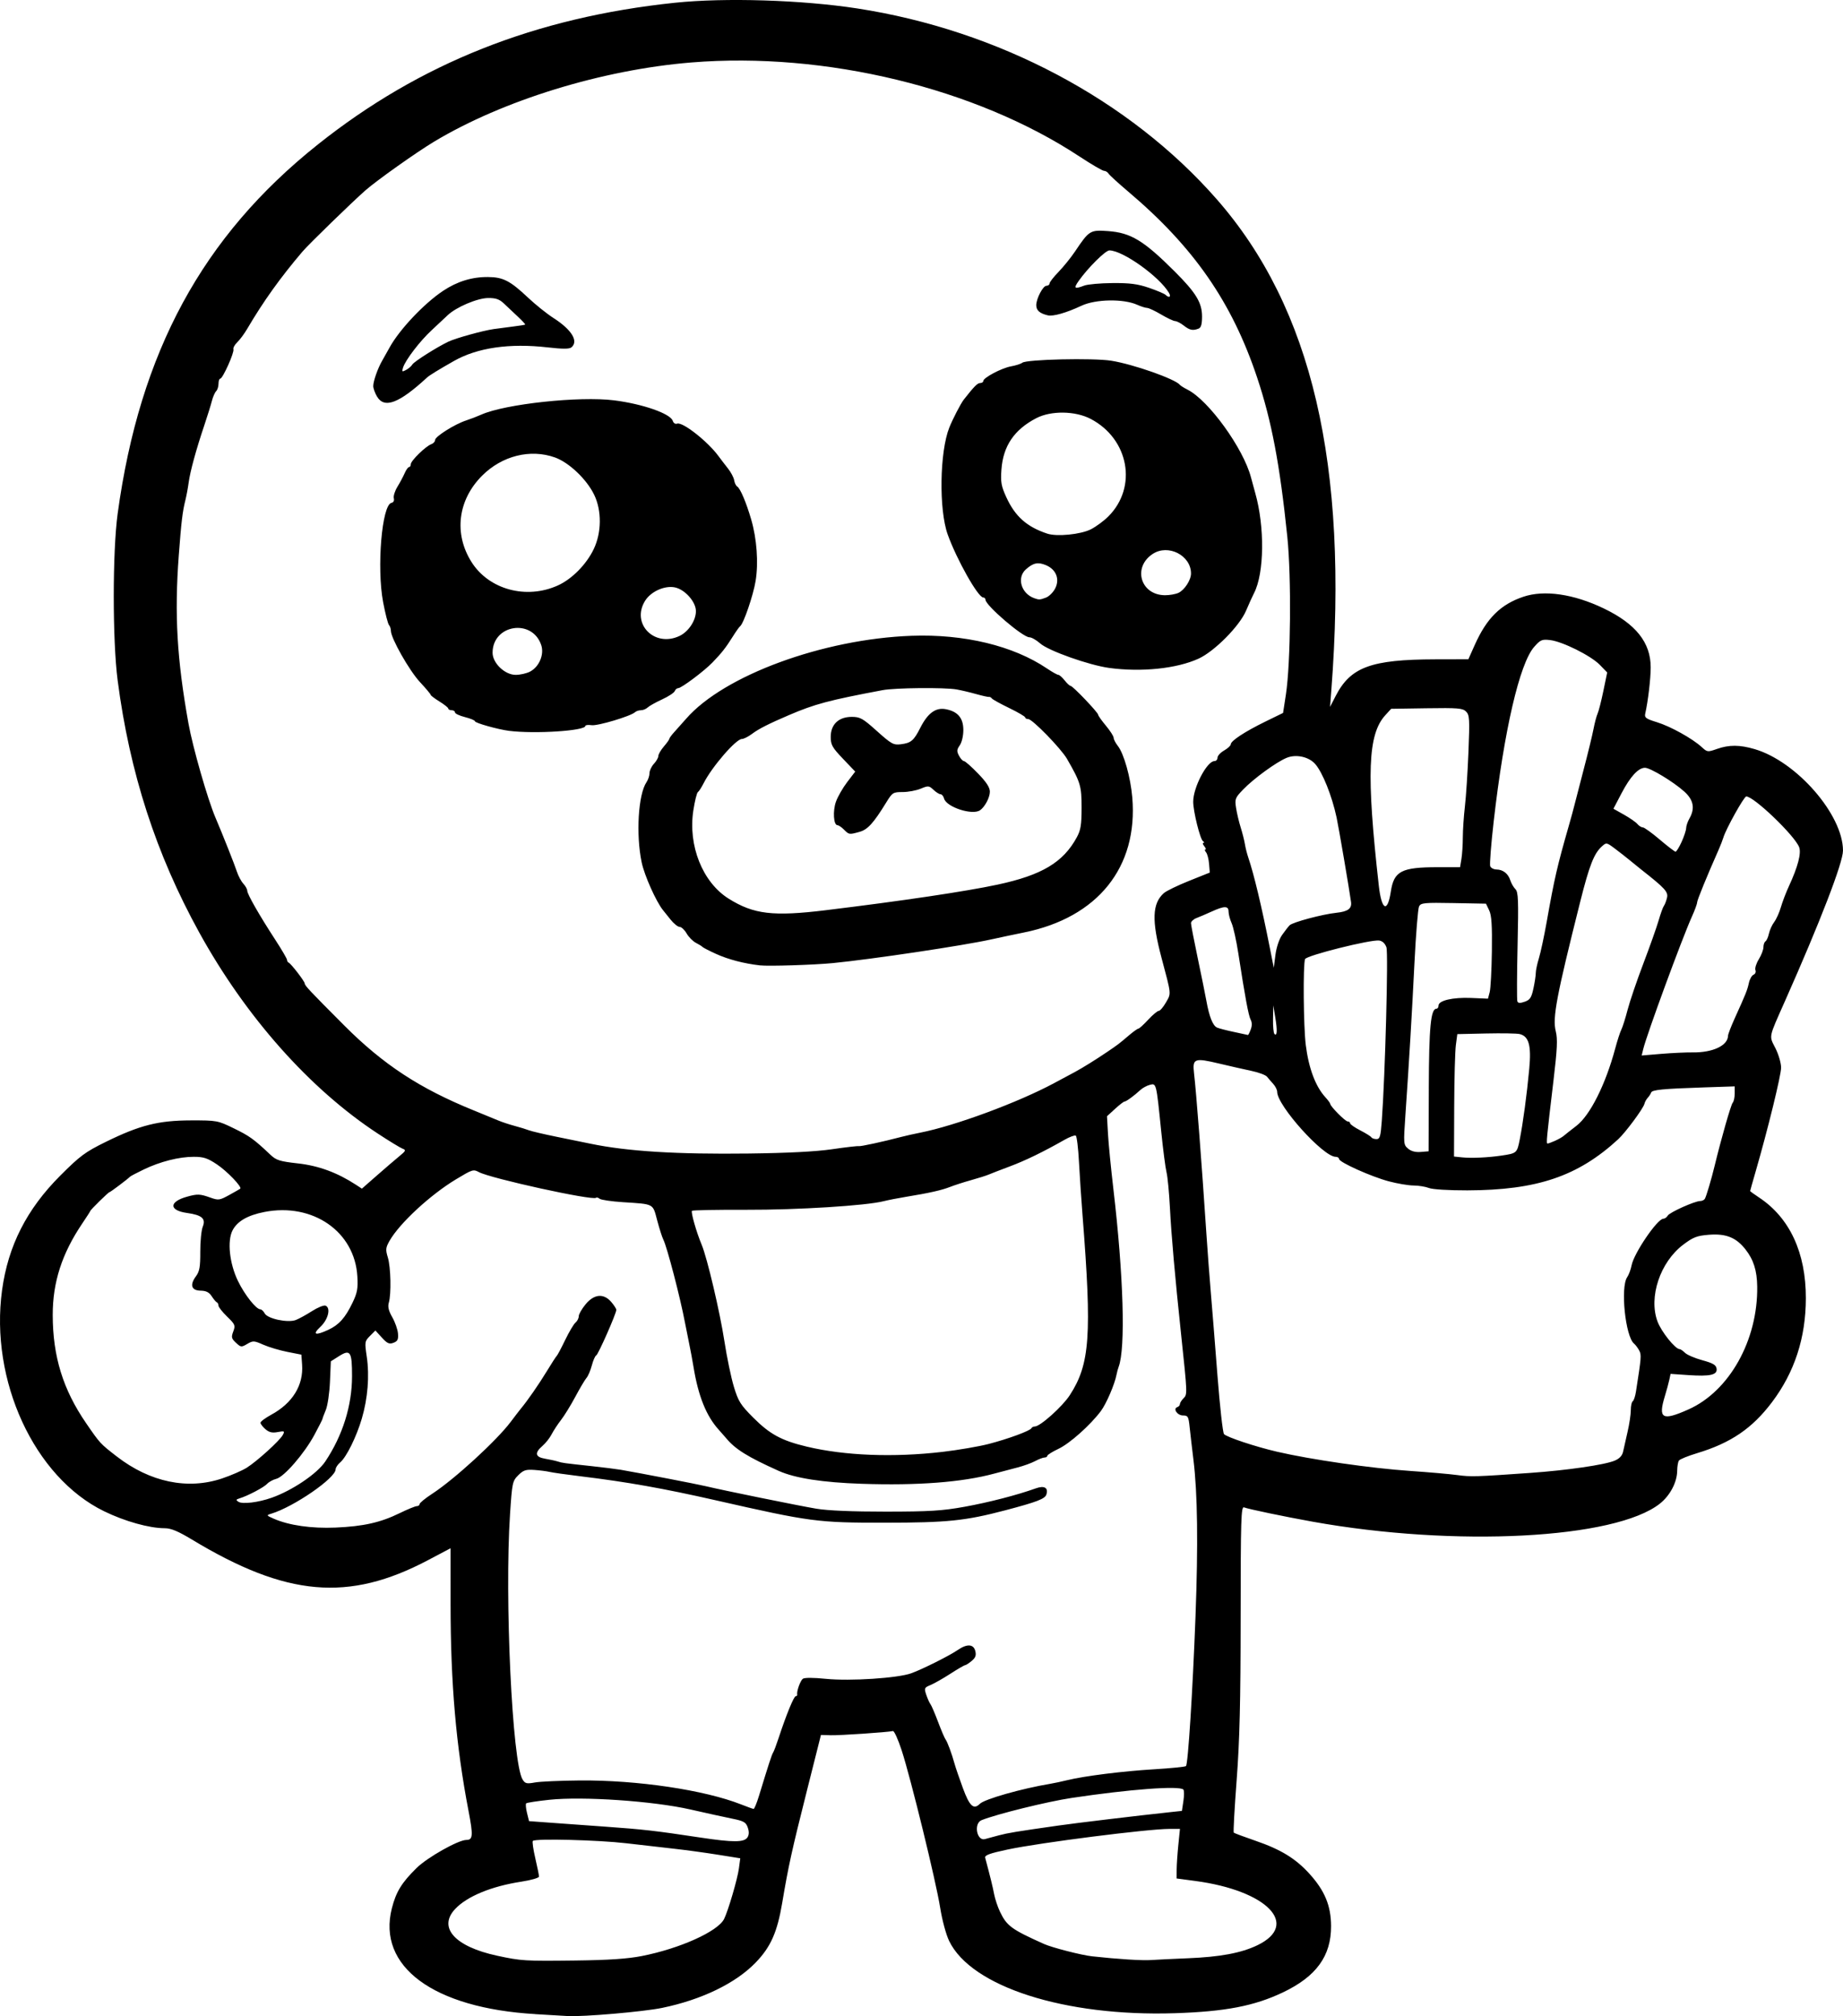 <?xml version="1.0" encoding="UTF-8" standalone="no"?>
<!-- Created with Inkscape (http://www.inkscape.org/) -->

<svg
   width="220.625mm"
   height="241.288mm"
   viewBox="0 0 220.625 241.288"
   version="1.1"
   id="svg5"
   xml:space="preserve"
   xmlns="http://www.w3.org/2000/svg"
   xmlns:svg="http://www.w3.org/2000/svg"><defs
     id="defs2" /><g
     id="layer1"
     transform="translate(39.387,-27.247)"><path
       style="fill:#000000;stroke-width:0.265"
       d="m 24.687,268.295 c -12.199,-0.719 -18.944,-5.699 -17.162,-12.672 0.503,-1.967 1.172,-3.056 2.956,-4.812 1.292,-1.271 4.997,-3.36 5.96,-3.36 0.787,0 0.826,-0.522 0.259,-3.473 -1.499,-7.793 -2.147,-15.261 -2.148,-24.763 l -10e-4,-6.673 -2.712,1.431 c -9.506,5.016 -16.925,4.368 -28.244,-2.468 -1.658,-1.001 -2.513,-1.358 -3.255,-1.359 -1.854,-10e-4 -4.794,-0.824 -7.281,-2.039 -8.347,-4.078 -13.678,-15.636 -12.2,-26.451 0.728,-5.322 2.953,-9.696 6.981,-13.724 2.362,-2.362 2.968,-2.81 5.436,-4.024 4.064,-1.999 6.308,-2.565 10.186,-2.572 3.119,-0.006 3.21,0.011 5.159,0.96 1.866,0.908 2.393,1.289 4.368,3.157 0.696,0.658 1.112,0.788 3.307,1.034 2.463,0.275 4.696,1.099 6.928,2.553 l 0.712,0.464 1.801,-1.58 c 0.991,-0.869 2.197,-1.905 2.682,-2.301 0.775,-0.635 0.823,-0.742 0.397,-0.897 -0.266,-0.097 -1.615,-0.918 -2.997,-1.826 -8.144,-5.348 -15.789,-13.959 -21.358,-24.059 -5.17,-9.375 -8.325,-19.123 -9.764,-30.163 -0.623,-4.78 -0.621,-15.416 0.003,-19.976 2.649,-19.34 10.148,-33.161 23.956,-44.157 C 10.864,34.823 24.72,29.324 41.405,27.577 c 5.993,-0.627 15.202,-0.34 21.828,0.68 16.89,2.601 32.608,10.941 43.033,22.833 11.412,13.017 15.794,31.792 13.72,58.777 l -0.153,1.984 0.674,-1.311 c 1.779,-3.46 4.24,-4.365 11.914,-4.383 l 3.969,-0.009 0.764,-1.71 c 1.434,-3.211 3.096,-4.857 5.832,-5.776 2.496,-0.838 6.002,-0.329 9.595,1.394 3.85,1.846 5.639,4.088 5.636,7.061 -0.002,1.388 -0.313,4.023 -0.655,5.547 -0.106,0.47 0.095,0.616 1.391,1.013 1.628,0.498 4.265,1.962 5.371,2.98 0.659,0.607 0.717,0.614 1.819,0.226 1.457,-0.514 2.73,-0.508 4.529,0.021 5.018,1.477 10.565,7.852 10.565,12.143 0,1.446 -2.713,8.482 -6.937,17.993 -2.008,4.522 -1.927,4.122 -1.153,5.65 0.375,0.739 0.681,1.788 0.681,2.331 0,0.923 -1.586,7.39 -3.056,12.463 -0.357,1.231 -0.649,2.268 -0.649,2.306 0,0.037 0.481,0.386 1.069,0.775 3.669,2.428 5.611,6.611 5.6,12.063 -0.009,4.734 -1.349,8.843 -4.053,12.432 -2.364,3.137 -4.939,4.889 -8.973,6.104 -1.088,0.328 -2.065,0.726 -2.172,0.886 -0.107,0.159 -0.199,0.706 -0.204,1.216 -0.015,1.381 -0.85,2.967 -2.073,3.936 -5.341,4.23 -24.517,5.226 -41.581,2.159 -3.392,-0.61 -7.664,-1.501 -8.202,-1.711 -0.35,-0.137 -0.398,1.432 -0.404,13.143 -0.006,10.157 -0.118,14.759 -0.476,19.481 -0.258,3.401 -0.414,6.237 -0.348,6.303 0.066,0.066 1.252,0.509 2.636,0.985 3.012,1.035 4.784,2.123 6.439,3.954 1.826,2.02 2.566,3.816 2.574,6.251 0.012,3.57 -1.77,6.026 -5.749,7.923 -3.432,1.636 -6.907,2.306 -12.974,2.5 -13.152,0.421 -24.35,-3.166 -26.996,-8.647 -0.376,-0.779 -0.842,-2.506 -1.077,-3.991 -0.496,-3.139 -3.514,-15.468 -4.604,-18.813 -0.427,-1.31 -0.899,-2.354 -1.049,-2.32 -0.66,0.148 -6.368,0.533 -7.437,0.502 l -1.18,-0.034 -1.667,6.615 c -1.837,7.289 -2.226,9.055 -2.971,13.483 -0.589,3.498 -1.369,5.259 -3.148,7.113 -2.397,2.497 -6.475,4.476 -11.24,5.457 -2.231,0.459 -9.439,1.081 -11.289,0.974 -0.364,-0.021 -2.113,-0.124 -3.886,-0.228 z m 12.75,-6.949 c 4.565,-0.892 9.138,-2.954 9.864,-4.449 0.5,-1.028 1.598,-4.777 1.766,-6.033 l 0.163,-1.216 -2.722,-0.435 c -1.497,-0.239 -3.794,-0.553 -5.103,-0.698 -1.31,-0.145 -3.929,-0.445 -5.821,-0.666 -3.382,-0.396 -10.882,-0.585 -11.185,-0.282 -0.085,0.085 0.047,1.016 0.293,2.07 0.246,1.053 0.446,2.043 0.444,2.2 -0.002,0.157 -0.955,0.431 -2.117,0.609 -3.573,0.547 -6.504,1.757 -7.923,3.271 -2.08,2.22 -0.038,4.496 5.01,5.586 2.91,0.628 3.317,0.653 9.393,0.578 3.978,-0.049 6.233,-0.201 7.938,-0.534 z m 65.352,0.268 c 3.889,-0.158 6.417,-0.63 8.347,-1.56 5.116,-2.466 1.187,-6.538 -7.421,-7.691 l -2.249,-0.301 0.005,-1.049 c 0.003,-0.577 0.093,-1.912 0.2,-2.967 l 0.195,-1.918 -1.259,0.002 c -2.614,0.005 -15.538,1.652 -19.383,2.47 -2.126,0.452 -2.754,0.682 -2.676,0.978 0.656,2.47 0.899,3.459 1.069,4.355 0.111,0.582 0.428,1.532 0.705,2.112 0.813,1.701 1.373,2.11 5.266,3.856 0.975,0.437 4.484,1.339 5.754,1.478 3.093,0.34 5.982,0.522 7.078,0.446 0.655,-0.045 2.619,-0.141 4.366,-0.212 z M 50.1,247.134 c 0.189,-0.301 0.197,-0.689 0.025,-1.177 -0.22,-0.625 -0.481,-0.774 -1.842,-1.048 -0.872,-0.176 -3.134,-0.672 -5.025,-1.103 -4.433,-1.009 -12.874,-1.589 -16.897,-1.159 -1.435,0.153 -2.677,0.345 -2.758,0.427 -0.082,0.082 -0.038,0.594 0.096,1.138 l 0.245,0.99 2.381,0.174 c 1.31,0.096 4.346,0.315 6.747,0.486 4.586,0.328 5.99,0.489 11.377,1.302 3.946,0.596 5.263,0.589 5.651,-0.03 z m 30.067,-0.228 c 1.163,-0.304 1.995,-0.441 7.144,-1.176 2.206,-0.315 9.433,-1.18 13.414,-1.607 l 1.375,-0.147 0.178,-1.186 c 0.098,-0.652 0.095,-1.268 -0.006,-1.369 -0.483,-0.483 -6.453,-0.035 -13.374,1.004 -2.901,0.435 -8.944,1.926 -10.782,2.66 -0.972,0.388 -0.577,2.548 0.413,2.262 0.246,-0.071 0.983,-0.269 1.638,-0.441 z m -28.712,-4.681 c 1.195,-3.91 1.544,-4.98 1.705,-5.226 0.096,-0.146 0.389,-0.919 0.652,-1.72 0.911,-2.772 1.832,-5.027 2.054,-5.027 0.123,0 0.203,-0.089 0.179,-0.198 -0.083,-0.377 0.361,-1.633 0.665,-1.882 0.191,-0.157 1.224,-0.157 2.772,-0.001 2.898,0.293 8.627,-0.083 10.233,-0.671 1.379,-0.505 4.546,-2.092 5.556,-2.785 1.109,-0.761 1.886,-0.713 2.097,0.13 0.129,0.514 0.024,0.8 -0.434,1.182 -0.332,0.277 -0.69,0.508 -0.794,0.513 -0.104,0.005 -0.897,0.466 -1.762,1.025 -0.865,0.559 -1.931,1.165 -2.368,1.346 -0.75,0.311 -0.78,0.378 -0.515,1.167 0.155,0.46 0.381,0.965 0.502,1.122 0.122,0.157 0.531,1.109 0.91,2.117 0.379,1.007 0.781,1.95 0.893,2.096 0.227,0.295 0.748,1.699 1.08,2.91 0.12,0.437 0.567,1.746 0.995,2.91 0.8,2.179 1.292,2.639 2.031,1.9 0.57,-0.57 5.01,-1.831 8.477,-2.409 0.437,-0.073 1.327,-0.263 1.979,-0.422 2.067,-0.506 6.629,-1.079 10.407,-1.307 2.01,-0.121 3.728,-0.294 3.818,-0.384 0.248,-0.248 0.797,-8.864 1.139,-17.883 0.328,-8.671 0.248,-14.77 -0.247,-18.785 -0.17,-1.382 -0.375,-3.139 -0.454,-3.903 -0.13,-1.26 -0.204,-1.389 -0.794,-1.389 -0.679,0 -1.235,-0.814 -0.682,-0.998 0.172,-0.057 0.312,-0.222 0.312,-0.365 0,-0.144 0.194,-0.455 0.431,-0.692 0.472,-0.472 0.472,-0.469 -0.298,-7.733 -0.726,-6.849 -1.154,-11.707 -1.33,-15.081 -0.095,-1.819 -0.277,-3.724 -0.406,-4.233 -0.128,-0.509 -0.415,-2.712 -0.636,-4.895 -0.59,-5.824 -0.577,-5.77 -1.356,-5.574 -0.358,0.09 -0.873,0.369 -1.143,0.62 -0.731,0.68 -1.696,1.382 -1.897,1.382 -0.098,0 -0.609,0.395 -1.136,0.878 l -0.958,0.878 0.117,2.099 c 0.064,1.154 0.355,4.123 0.646,6.597 1.216,10.341 1.474,19.086 0.63,21.299 -0.083,0.218 -0.196,0.635 -0.251,0.926 -0.218,1.157 -1.222,3.49 -1.878,4.366 -1.271,1.695 -3.717,3.874 -5.071,4.517 -0.736,0.349 -1.338,0.726 -1.338,0.837 0,0.111 -0.149,0.203 -0.331,0.204 -0.182,8e-4 -0.688,0.193 -1.124,0.427 -0.437,0.234 -1.389,0.578 -2.117,0.766 -0.728,0.187 -1.978,0.517 -2.778,0.732 -3.86,1.039 -9.123,1.443 -15.875,1.219 -4.675,-0.155 -7.971,-0.668 -9.922,-1.542 -3.733,-1.675 -5.217,-2.6 -6.322,-3.943 -0.161,-0.196 -0.541,-0.628 -0.844,-0.961 -1.508,-1.653 -2.47,-4.038 -3.042,-7.547 -0.131,-0.8 -0.363,-2.051 -0.517,-2.778 -0.154,-0.728 -0.38,-1.859 -0.503,-2.514 -0.564,-2.996 -2.152,-9.086 -2.596,-9.951 -0.141,-0.275 -0.47,-1.306 -0.731,-2.291 -0.543,-2.047 -0.326,-1.931 -4.087,-2.175 -1.377,-0.089 -2.638,-0.274 -2.802,-0.411 -0.165,-0.137 -0.359,-0.189 -0.431,-0.117 -0.369,0.369 -12.599,-2.311 -14.024,-3.073 -0.668,-0.357 -0.763,-0.327 -2.746,0.867 -3.073,1.851 -6.763,5.267 -7.951,7.362 -0.463,0.817 -0.487,1.051 -0.202,1.984 0.355,1.164 0.424,4.382 0.115,5.424 -0.14,0.474 -0.022,0.964 0.414,1.728 0.336,0.587 0.644,1.463 0.685,1.947 0.061,0.714 -0.041,0.925 -0.537,1.114 -0.508,0.193 -0.745,0.088 -1.39,-0.618 l -0.777,-0.851 -0.652,0.655 c -0.63,0.633 -0.643,0.717 -0.378,2.507 0.334,2.264 0.118,4.956 -0.593,7.376 -0.64,2.179 -1.845,4.619 -2.595,5.255 -0.299,0.253 -0.543,0.622 -0.543,0.82 0,1.048 -4.998,4.491 -7.714,5.315 -0.597,0.181 -0.585,0.204 0.305,0.595 1.825,0.801 4.523,1.188 7.408,1.063 3.334,-0.144 5.372,-0.603 7.669,-1.726 0.944,-0.461 1.866,-0.839 2.051,-0.839 0.184,0 0.335,-0.113 0.335,-0.25 0,-0.138 0.685,-0.696 1.521,-1.241 2.648,-1.724 7.692,-6.344 9.387,-8.6 0.507,-0.675 1.057,-1.389 1.221,-1.587 0.806,-0.97 2.153,-2.914 3.093,-4.461 0.575,-0.946 1.114,-1.779 1.199,-1.852 0.085,-0.073 0.537,-0.925 1.005,-1.895 0.468,-0.969 1.025,-1.907 1.238,-2.083 0.213,-0.176 0.386,-0.517 0.386,-0.757 0,-0.24 0.366,-0.88 0.813,-1.423 1.026,-1.245 2.165,-1.35 3.081,-0.284 0.332,0.386 0.604,0.809 0.604,0.94 0,0.438 -2.175,5.368 -2.407,5.456 -0.126,0.048 -0.362,0.583 -0.523,1.191 -0.162,0.607 -0.449,1.283 -0.64,1.501 -0.19,0.218 -0.791,1.23 -1.335,2.249 -0.544,1.019 -1.314,2.269 -1.71,2.778 -0.396,0.509 -0.904,1.283 -1.129,1.72 -0.224,0.437 -0.717,1.061 -1.095,1.387 -0.975,0.842 -0.876,1.335 0.306,1.534 0.546,0.092 1.23,0.241 1.521,0.332 0.585,0.182 0.547,0.176 4.101,0.562 1.382,0.15 2.93,0.344 3.44,0.431 2.207,0.378 9.219,1.732 10.186,1.966 1.955,0.474 11.091,2.333 13.229,2.692 1.362,0.229 4.334,0.354 8.334,0.351 5.216,-0.004 6.731,-0.098 9.402,-0.58 2.91,-0.526 6.301,-1.402 8.543,-2.207 1.012,-0.364 1.516,-0.07 1.26,0.734 -0.167,0.526 -1.12,0.893 -4.918,1.893 -4.79,1.261 -6.937,1.482 -14.42,1.485 -8.09,0.004 -8.875,-0.1 -20.241,-2.682 -6.274,-1.425 -10.624,-2.197 -16.186,-2.873 -1.699,-0.206 -3.366,-0.443 -3.704,-0.525 -0.338,-0.082 -1.159,-0.188 -1.823,-0.235 -1.026,-0.073 -1.317,0.023 -1.931,0.638 -0.694,0.694 -0.734,0.885 -0.984,4.657 -0.666,10.056 0.264,29.73 1.5,31.75 0.303,0.495 0.485,0.539 1.484,0.359 0.626,-0.113 3.044,-0.221 5.372,-0.24 6.881,-0.057 14.927,1.139 19.315,2.871 0.728,0.287 1.396,0.528 1.485,0.535 0.089,0.007 0.371,-0.672 0.627,-1.509 z M -6.881,206.504 c 2.484,-0.876 5.455,-2.882 6.432,-4.343 2.08,-3.11 3.2,-6.675 3.204,-10.203 0.004,-2.952 -0.2,-3.267 -1.559,-2.407 l -0.979,0.619 -0.104,2.44 c -0.057,1.342 -0.28,2.862 -0.495,3.377 -0.215,0.515 -0.394,0.995 -0.398,1.067 -0.004,0.071 -0.439,0.933 -0.967,1.913 -1.206,2.239 -3.628,5.035 -4.562,5.266 -0.388,0.096 -0.883,0.366 -1.101,0.602 -0.395,0.426 -2.305,1.431 -3.3,1.737 -0.437,0.134 -0.458,0.201 -0.132,0.41 0.482,0.309 2.377,0.08 3.961,-0.479 z m -5.929,-2.313 c 1.083,-0.364 2.418,-0.944 2.966,-1.29 1.251,-0.79 3.951,-3.244 4.313,-3.92 0.25,-0.467 0.199,-0.495 -0.61,-0.344 -0.661,0.124 -1.03,0.037 -1.473,-0.346 -0.325,-0.282 -0.59,-0.628 -0.59,-0.77 0,-0.142 0.581,-0.574 1.292,-0.961 2.552,-1.389 3.868,-3.528 3.689,-5.996 l -0.086,-1.191 -1.69,-0.334 c -0.929,-0.184 -2.222,-0.57 -2.873,-0.858 -1.111,-0.492 -1.228,-0.497 -1.918,-0.09 -0.699,0.413 -0.764,0.406 -1.35,-0.14 -0.541,-0.504 -0.58,-0.669 -0.322,-1.353 0.273,-0.724 0.221,-0.85 -0.738,-1.78 -0.568,-0.551 -1.032,-1.14 -1.032,-1.31 -1.3e-4,-0.17 -0.089,-0.348 -0.199,-0.397 -0.109,-0.049 -0.387,-0.379 -0.618,-0.735 -0.305,-0.47 -0.665,-0.651 -1.318,-0.661 -1.111,-0.018 -1.33,-0.684 -0.564,-1.72 0.432,-0.584 0.526,-1.121 0.519,-2.944 -0.005,-1.226 0.129,-2.572 0.297,-2.99 0.391,-0.969 -0.099,-1.397 -1.884,-1.646 -2.177,-0.303 -2.175,-1.343 0.004,-1.948 1.247,-0.346 1.548,-0.334 2.798,0.111 0.956,0.341 1.099,0.321 2.249,-0.312 0.675,-0.372 1.269,-0.711 1.32,-0.754 0.242,-0.205 -1.565,-2.09 -2.783,-2.904 -1.136,-0.76 -1.608,-0.914 -2.789,-0.914 -1.761,0 -4.016,0.573 -5.985,1.52 -0.825,0.397 -1.56,0.783 -1.633,0.858 -0.296,0.304 -2.359,1.856 -2.467,1.856 -0.126,0 -2.296,2.13 -2.296,2.253 0,0.041 -0.431,0.712 -0.957,1.49 -2.436,3.605 -3.543,7.032 -3.538,10.958 0.007,4.96 1.23,8.921 3.998,12.948 1.677,2.438 1.679,2.441 3.671,3.983 3.971,3.072 8.476,4.014 12.592,2.632 z m 156.609,-0.665 c 4.403,-0.31 8.928,-0.968 10.113,-1.471 0.583,-0.247 0.902,-0.595 1.007,-1.097 0.085,-0.404 0.326,-1.474 0.536,-2.377 0.21,-0.903 0.382,-2.057 0.382,-2.564 0,-0.507 0.103,-0.986 0.229,-1.064 0.126,-0.078 0.299,-0.591 0.385,-1.14 0.654,-4.181 0.672,-4.409 0.387,-4.945 -0.162,-0.304 -0.438,-0.671 -0.615,-0.816 -1.037,-0.855 -1.647,-6.74 -0.823,-7.945 0.196,-0.287 0.436,-0.93 0.532,-1.429 0.281,-1.452 3.078,-5.559 3.794,-5.57 0.175,-0.003 0.413,-0.171 0.529,-0.373 0.226,-0.394 3.242,-1.748 3.892,-1.748 0.214,0 0.462,-0.118 0.552,-0.263 0.17,-0.274 0.794,-2.38 1.178,-3.971 0.767,-3.179 1.95,-7.314 2.155,-7.527 0.132,-0.138 0.241,-0.636 0.241,-1.106 v -0.855 l -3.638,0.121 c -5,0.166 -6.257,0.289 -6.368,0.623 -0.052,0.158 -0.234,0.436 -0.403,0.619 -0.169,0.183 -0.346,0.506 -0.394,0.718 -0.122,0.545 -2.264,3.439 -3.145,4.249 -4.82,4.434 -9.713,6.091 -18.057,6.115 -2.222,0.006 -4.161,-0.113 -4.592,-0.282 -0.41,-0.161 -1.243,-0.296 -1.852,-0.3 -0.609,-0.003 -1.941,-0.228 -2.959,-0.5 -2.116,-0.564 -5.953,-2.288 -5.953,-2.675 0,-0.142 -0.186,-0.259 -0.412,-0.259 -1.483,0 -6.996,-6.126 -6.996,-7.774 0,-0.236 -0.208,-0.658 -0.463,-0.939 -0.255,-0.281 -0.595,-0.674 -0.756,-0.875 -0.161,-0.201 -0.995,-0.513 -1.852,-0.693 -0.857,-0.181 -2.596,-0.576 -3.863,-0.877 -2.987,-0.711 -3.227,-0.618 -3.018,1.173 0.267,2.295 0.902,10.534 1.482,19.245 0.141,2.11 0.378,5.265 0.528,7.011 0.15,1.746 0.506,6.194 0.791,9.884 0.286,3.69 0.638,6.853 0.784,7.028 0.299,0.36 3.783,1.518 6.368,2.116 4.076,0.943 11.204,1.972 15.875,2.292 2.256,0.155 4.815,0.378 5.689,0.498 1.614,0.22 2.181,0.203 8.731,-0.258 z m -70.378,-2.515 c 1.891,-0.221 4.39,-0.649 5.555,-0.952 2.345,-0.609 4.979,-1.581 5.115,-1.888 0.049,-0.109 0.227,-0.199 0.397,-0.199 0.64,-2.6e-4 3.291,-2.369 4.181,-3.736 2.424,-3.722 2.667,-7.138 1.535,-21.531 -0.149,-1.892 -0.342,-4.782 -0.429,-6.424 -0.087,-1.641 -0.259,-3.046 -0.382,-3.122 -0.123,-0.076 -0.731,0.151 -1.352,0.504 -2.539,1.444 -4.675,2.482 -6.552,3.184 -1.091,0.408 -2.223,0.845 -2.514,0.971 -0.291,0.126 -1.244,0.428 -2.117,0.671 -0.873,0.243 -2.004,0.608 -2.514,0.81 -0.982,0.39 -2.486,0.728 -5.292,1.188 -0.946,0.155 -2.137,0.388 -2.646,0.518 -2.101,0.536 -10.346,1.052 -16.443,1.029 -3.501,-0.013 -6.433,0.043 -6.514,0.124 -0.155,0.155 0.536,2.572 1.162,4.062 0.657,1.566 2.185,8.053 2.724,11.566 0.29,1.892 0.798,4.331 1.128,5.42 0.532,1.756 0.796,2.177 2.327,3.709 1.987,1.989 3.382,2.744 6.401,3.465 4.543,1.085 10.395,1.312 16.229,0.63 z m 89.322,-5.085 c 4.896,-2.184 8.312,-8.292 8.225,-14.705 -0.026,-1.915 -0.435,-3.209 -1.408,-4.449 -1.115,-1.422 -2.341,-1.911 -4.376,-1.748 -1.441,0.116 -1.877,0.285 -3.078,1.191 -2.762,2.085 -4.162,6.278 -3.071,9.195 0.459,1.226 2.123,3.303 2.647,3.303 0.111,0 0.4,0.199 0.643,0.441 0.243,0.243 1.174,0.641 2.069,0.886 1.28,0.349 1.646,0.564 1.712,1.005 0.112,0.756 -0.765,0.954 -3.42,0.772 l -2.089,-0.143 -0.15,0.703 c -0.082,0.386 -0.32,1.261 -0.528,1.943 -0.833,2.731 -0.333,3.016 2.824,1.607 z M -0.081,186.398 c 1.27,-0.59 2.017,-1.424 2.883,-3.217 0.582,-1.204 0.675,-1.707 0.59,-3.175 -0.31,-5.357 -5.333,-8.839 -11.122,-7.711 -2.011,0.392 -3.253,1.109 -3.82,2.204 -0.654,1.264 -0.367,3.961 0.645,6.051 0.8,1.654 2.181,3.4 2.688,3.4 0.142,0 0.377,0.221 0.522,0.492 0.34,0.635 2.758,1.147 3.712,0.787 0.37,-0.14 1.239,-0.616 1.931,-1.059 0.692,-0.443 1.424,-0.741 1.629,-0.662 0.668,0.256 0.33,1.656 -0.612,2.537 -1.004,0.938 -0.615,1.083 0.954,0.354 z M 140.36,165.547 c 1.823,-0.269 1.859,-0.301 2.178,-1.904 0.397,-1.996 0.857,-5.417 1.143,-8.499 0.257,-2.768 -0.047,-3.869 -1.143,-4.14 -0.325,-0.081 -2.138,-0.112 -4.03,-0.07 l -3.44,0.076 -0.175,1.323 c -0.096,0.728 -0.186,4.024 -0.198,7.326 l -0.023,6.003 0.992,0.102 c 1.101,0.113 3.08,0.022 4.696,-0.217 z m -80.124,-0.762 c 1.625,-0.236 3.054,-0.401 3.175,-0.367 0.202,0.057 2.886,-0.525 5.115,-1.11 0.509,-0.134 1.521,-0.361 2.249,-0.504 4.173,-0.824 11.69,-3.602 16.007,-5.917 1.091,-0.585 2.223,-1.191 2.514,-1.347 0.866,-0.463 2.565,-1.519 3.836,-2.383 1.357,-0.922 1.392,-0.949 2.646,-2.014 0.509,-0.433 1.011,-0.789 1.114,-0.791 0.103,-0.002 0.628,-0.48 1.167,-1.063 0.539,-0.582 1.109,-1.059 1.267,-1.06 0.159,-0.001 0.548,-0.457 0.866,-1.014 0.635,-1.113 0.662,-0.85 -0.533,-5.334 -1.191,-4.471 -1.119,-6.503 0.277,-7.745 0.29,-0.258 1.645,-0.917 3.013,-1.464 l 2.487,-0.996 -0.085,-1.045 c -0.047,-0.575 -0.21,-1.196 -0.363,-1.38 -0.153,-0.184 -0.189,-0.335 -0.081,-0.335 0.108,0 0.049,-0.179 -0.132,-0.397 -0.181,-0.218 -0.226,-0.399 -0.099,-0.401 0.127,-0.002 0.103,-0.091 -0.054,-0.198 -0.345,-0.235 -1.172,-3.573 -1.171,-4.725 0.001,-1.716 1.649,-4.862 2.546,-4.862 0.201,0 0.365,-0.184 0.365,-0.409 0,-0.225 0.356,-0.612 0.792,-0.86 0.436,-0.248 0.793,-0.58 0.794,-0.737 0.002,-0.414 1.666,-1.508 4.124,-2.711 l 2.138,-1.046 0.339,-2.211 c 0.578,-3.774 0.669,-14.018 0.168,-18.88 -0.891,-8.64 -1.882,-13.867 -3.613,-19.049 -3.018,-9.035 -7.592,-15.627 -15.456,-22.274 -1.164,-0.984 -2.212,-1.941 -2.328,-2.127 -0.116,-0.186 -0.361,-0.338 -0.544,-0.338 -0.183,0 -1.516,-0.78 -2.963,-1.732 -12.424,-8.18 -30.42,-12.537 -46.42,-11.238 -10.681,0.867 -22.574,4.526 -30.824,9.484 -2.09,1.256 -6.867,4.643 -8.202,5.817 -1.619,1.422 -6.795,6.456 -7.546,7.338 -2.65,3.113 -4.687,5.96 -6.619,9.25 -0.342,0.582 -0.875,1.301 -1.185,1.597 -0.31,0.296 -0.517,0.678 -0.46,0.847 0.125,0.376 -1.281,3.509 -1.575,3.509 -0.115,0 -0.21,0.274 -0.21,0.609 0,0.335 -0.128,0.737 -0.285,0.894 -0.157,0.157 -0.387,0.687 -0.512,1.177 -0.125,0.491 -0.527,1.785 -0.895,2.877 -0.992,2.947 -1.702,5.538 -1.882,6.879 -0.088,0.655 -0.266,1.607 -0.394,2.117 -0.34,1.346 -0.491,2.612 -0.79,6.615 -0.528,7.066 -0.218,12.426 1.162,20.108 0.513,2.856 2.294,9.067 3.224,11.245 0.86,2.013 2.301,5.645 2.573,6.482 0.165,0.509 0.511,1.157 0.77,1.439 0.258,0.282 0.469,0.663 0.469,0.846 0,0.406 1.438,2.922 3.343,5.849 0.781,1.199 1.419,2.291 1.419,2.425 0,0.135 0.09,0.285 0.2,0.333 0.286,0.126 1.916,2.24 1.916,2.485 0,0.252 0.595,0.885 4.738,5.038 4.661,4.672 9.043,7.544 15.503,10.162 1.164,0.472 2.474,1.01 2.91,1.196 0.437,0.186 1.33,0.482 1.984,0.657 0.655,0.175 1.429,0.413 1.72,0.528 0.291,0.115 1.779,0.464 3.307,0.775 1.528,0.311 3.373,0.688 4.101,0.838 4.417,0.909 10.291,1.271 18.918,1.165 4.641,-0.057 8.01,-0.231 9.966,-0.515 z m -8.643,-22 c -1.914,-0.218 -3.789,-0.707 -5.244,-1.367 -0.827,-0.375 -1.562,-0.752 -1.635,-0.837 -0.073,-0.085 -0.43,-0.308 -0.794,-0.495 -0.364,-0.187 -0.865,-0.693 -1.112,-1.124 -0.247,-0.431 -0.624,-0.784 -0.836,-0.784 -0.212,0 -0.696,-0.387 -1.075,-0.86 -0.379,-0.473 -0.793,-0.99 -0.921,-1.149 -0.829,-1.033 -2.219,-4.145 -2.547,-5.704 -0.704,-3.346 -0.415,-8.154 0.579,-9.611 0.196,-0.287 0.356,-0.771 0.356,-1.075 0,-0.304 0.238,-0.808 0.529,-1.121 0.291,-0.312 0.529,-0.733 0.529,-0.935 0,-0.202 0.298,-0.713 0.661,-1.136 0.364,-0.423 0.661,-0.841 0.661,-0.929 1.7e-4,-0.088 0.268,-0.452 0.596,-0.809 0.327,-0.357 0.964,-1.072 1.414,-1.588 4.508,-5.173 16.376,-9.538 26.978,-9.922 6.296,-0.228 12.18,1.19 16.204,3.906 0.626,0.422 1.242,0.768 1.37,0.768 0.128,0 0.466,0.298 0.752,0.661 0.286,0.364 0.61,0.661 0.719,0.661 0.254,0 3.297,3.189 3.297,3.455 0,0.11 0.417,0.698 0.926,1.308 0.509,0.61 0.926,1.26 0.926,1.445 0,0.185 0.225,0.622 0.499,0.971 0.735,0.934 1.53,3.77 1.734,6.184 0.704,8.339 -4.139,14.367 -12.977,16.151 -1.148,0.232 -2.905,0.603 -3.903,0.825 -3.318,0.738 -14.288,2.378 -18.962,2.835 -2.262,0.221 -7.692,0.393 -8.724,0.275 z m 7.878,-6.605 c 9.136,-1.112 16.76,-2.247 20.565,-3.062 5.294,-1.134 7.849,-2.658 9.478,-5.656 0.476,-0.875 0.575,-1.493 0.576,-3.572 7.9e-4,-2.58 -0.126,-3.002 -1.741,-5.811 -0.719,-1.25 -4.15,-4.773 -4.648,-4.773 -0.196,0 -0.359,-0.089 -0.361,-0.198 -0.002,-0.109 -0.866,-0.615 -1.918,-1.124 -1.053,-0.509 -1.987,-1.026 -2.076,-1.147 -0.089,-0.122 -0.24,-0.203 -0.336,-0.181 -0.096,0.022 -0.797,-0.134 -1.558,-0.347 -0.761,-0.213 -1.814,-0.461 -2.34,-0.552 -1.46,-0.251 -7.344,-0.194 -8.834,0.086 -6.452,1.214 -8.112,1.657 -11.245,2.999 -2.416,1.035 -3.592,1.633 -4.391,2.232 -0.45,0.338 -0.999,0.614 -1.218,0.614 -0.705,0 -3.578,3.32 -4.578,5.292 -0.259,0.509 -0.57,0.991 -0.693,1.071 -0.123,0.08 -0.365,1.061 -0.539,2.181 -0.655,4.21 1.103,8.609 4.221,10.563 3.001,1.88 5.315,2.156 11.637,1.386 z m 2.177,-9.644 c -0.291,-0.291 -0.643,-0.529 -0.782,-0.529 -0.468,0 -0.578,-1.697 -0.182,-2.811 0.213,-0.6 0.819,-1.657 1.347,-2.348 l 0.959,-1.256 -1.465,-1.535 c -1.291,-1.354 -1.465,-1.665 -1.465,-2.626 0,-1.49 0.948,-2.388 2.519,-2.388 1.003,0 1.316,0.177 3.013,1.699 1.732,1.553 1.977,1.688 2.861,1.579 1.219,-0.151 1.551,-0.432 2.334,-1.978 0.884,-1.745 1.833,-2.442 3.024,-2.222 1.454,0.268 2.124,1.056 2.124,2.498 0,0.695 -0.184,1.481 -0.429,1.83 -0.362,0.517 -0.376,0.711 -0.088,1.249 0.188,0.351 0.453,0.637 0.59,0.637 0.137,0 0.89,0.663 1.675,1.473 1.013,1.045 1.427,1.681 1.427,2.19 0,0.692 -0.596,1.818 -1.175,2.22 -0.918,0.638 -4.042,-0.381 -4.31,-1.406 -0.073,-0.28 -0.26,-0.508 -0.416,-0.508 -0.156,0 -0.539,-0.24 -0.851,-0.534 -0.533,-0.501 -0.628,-0.509 -1.53,-0.132 -0.529,0.221 -1.501,0.402 -2.16,0.402 -1.145,0 -1.233,0.056 -1.97,1.257 -1.508,2.455 -2.219,3.238 -3.184,3.506 -1.247,0.346 -1.256,0.345 -1.866,-0.265 z m -40.084,-11.82 c -1.326,-0.166 -4.101,-0.946 -4.101,-1.152 0,-0.107 -0.536,-0.329 -1.191,-0.494 -0.655,-0.165 -1.191,-0.417 -1.191,-0.561 0,-0.143 -0.179,-0.261 -0.397,-0.261 -0.218,0 -0.4,-0.089 -0.404,-0.198 -0.004,-0.109 -0.48,-0.49 -1.058,-0.847 -0.578,-0.357 -1.051,-0.715 -1.051,-0.796 0,-0.081 -0.583,-0.775 -1.295,-1.541 -1.271,-1.368 -3.468,-5.246 -3.468,-6.121 0,-0.244 -0.103,-0.558 -0.23,-0.696 -0.127,-0.138 -0.441,-1.363 -0.699,-2.721 -0.784,-4.132 -0.153,-11.671 0.995,-11.898 0.244,-0.048 0.357,-0.268 0.283,-0.551 -0.068,-0.259 0.126,-0.878 0.431,-1.375 0.305,-0.497 0.697,-1.231 0.871,-1.632 0.174,-0.4 0.41,-0.728 0.524,-0.728 0.114,0 0.207,-0.154 0.207,-0.343 0,-0.411 1.792,-2.16 2.447,-2.389 0.255,-0.089 0.463,-0.319 0.463,-0.511 0,-0.409 2.367,-1.898 3.704,-2.331 0.509,-0.165 1.33,-0.48 1.823,-0.7 2.86,-1.278 11.743,-2.233 15.904,-1.71 3.422,0.43 6.746,1.592 7.02,2.454 0.086,0.27 0.31,0.414 0.52,0.334 0.644,-0.247 3.668,2.128 4.964,3.899 0.256,0.35 0.761,1.008 1.121,1.464 0.361,0.455 0.696,1.09 0.745,1.411 0.049,0.32 0.216,0.662 0.37,0.759 0.367,0.23 1.066,1.879 1.666,3.927 0.677,2.313 0.886,5.183 0.534,7.352 -0.28,1.727 -1.448,5.14 -1.859,5.434 -0.102,0.073 -0.503,0.64 -0.891,1.26 -0.816,1.303 -1.311,1.933 -2.415,3.077 -0.994,1.03 -3.718,3.071 -4.098,3.071 -0.156,0 -0.346,0.161 -0.422,0.358 -0.075,0.197 -0.756,0.643 -1.513,0.991 -0.757,0.348 -1.533,0.783 -1.725,0.965 -0.192,0.182 -0.555,0.332 -0.807,0.332 -0.252,0 -0.57,0.106 -0.709,0.235 -0.509,0.475 -4.467,1.66 -5.192,1.554 -0.411,-0.06 -0.748,-0.021 -0.748,0.087 0,0.586 -6.042,0.978 -9.128,0.591 z m 2.491,-7.086 c 1.094,-0.566 1.724,-2.039 1.353,-3.165 -1.066,-3.229 -5.828,-2.49 -5.828,0.905 0,1.241 1.468,2.645 2.765,2.645 0.531,0 1.301,-0.173 1.711,-0.385 z m 17.904,-4.273 c 1.079,-0.512 1.962,-1.849 1.962,-2.97 0,-1.125 -1.339,-2.619 -2.551,-2.847 -1.23,-0.231 -2.856,0.513 -3.539,1.619 -1.694,2.742 1.134,5.618 4.128,4.198 z m -14.574,-6.039 c 1.699,-0.766 3.445,-2.538 4.317,-4.384 0.932,-1.973 0.95,-4.581 0.046,-6.46 -0.897,-1.864 -3.018,-3.882 -4.711,-4.483 -2.945,-1.045 -6.328,-0.198 -8.708,2.182 -2.914,2.914 -3.41,6.947 -1.271,10.336 2.081,3.297 6.548,4.512 10.327,2.809 z m 66.014,9.868 c -2.432,-0.332 -7.285,-2.056 -8.274,-2.939 -0.449,-0.401 -1.029,-0.73 -1.288,-0.73 -0.793,0 -5.254,-3.82 -5.254,-4.499 0,-0.145 -0.121,-0.264 -0.27,-0.264 -0.615,0 -3.173,-4.537 -4.252,-7.541 -1.067,-2.971 -0.964,-9.88 0.19,-12.788 0.401,-1.011 1.376,-2.894 1.735,-3.351 1.236,-1.575 1.64,-1.984 1.959,-1.984 0.205,0 0.373,-0.108 0.373,-0.239 0,-0.394 2.187,-1.553 3.315,-1.757 0.578,-0.104 1.19,-0.3 1.36,-0.435 0.511,-0.404 8.453,-0.585 10.633,-0.243 2.623,0.412 7.703,2.199 8.24,2.899 0.073,0.095 0.484,0.351 0.914,0.569 2.532,1.284 6.69,7.043 7.593,10.517 0.123,0.473 0.35,1.306 0.505,1.852 1.15,4.053 1.085,9.595 -0.141,11.971 -0.188,0.364 -0.621,1.317 -0.961,2.118 -0.783,1.839 -3.775,4.858 -5.68,5.731 -2.615,1.198 -6.849,1.638 -10.697,1.113 z m -7.571,-8.42 c 0.366,-0.139 0.86,-0.628 1.096,-1.086 0.579,-1.119 0.121,-2.283 -1.097,-2.792 -0.964,-0.403 -1.535,-0.282 -2.417,0.512 -1.101,0.991 -0.56,2.864 0.992,3.432 0.589,0.215 0.698,0.21 1.425,-0.066 z m 15.849,-0.563 c 0.729,-0.332 1.511,-1.534 1.511,-2.321 0,-2.164 -2.725,-3.559 -4.579,-2.344 -2.445,1.602 -1.466,4.924 1.458,4.945 0.539,0.004 1.263,-0.122 1.61,-0.28 z m -10.468,-7.613 c 0.615,-0.314 1.552,-1.006 2.084,-1.537 3.515,-3.515 2.469,-9.275 -2.119,-11.674 -1.845,-0.965 -4.74,-1.003 -6.506,-0.087 -2.641,1.37 -3.972,3.331 -4.174,6.153 -0.108,1.505 -0.025,1.977 0.584,3.307 1.053,2.302 2.467,3.558 4.913,4.363 1.153,0.38 4.01,0.093 5.218,-0.524 z M 5.744,74.703 c -0.25,-0.423 -0.452,-0.988 -0.45,-1.257 0.005,-0.59 0.533,-2.096 1.053,-3.002 0.209,-0.364 0.622,-1.1 0.918,-1.636 1.179,-2.133 4.132,-5.254 6.394,-6.756 1.693,-1.124 3.452,-1.666 5.366,-1.651 1.813,0.014 2.649,0.442 4.786,2.455 0.899,0.847 2.268,1.944 3.041,2.439 2.193,1.403 3.047,2.791 2.168,3.522 -0.251,0.209 -1.044,0.21 -2.844,0.004 -4.57,-0.523 -8.417,0.036 -11.227,1.631 -1.83,1.039 -2.928,1.713 -3.206,1.969 -3.356,3.097 -5.12,3.769 -5.997,2.282 z m 4.231,-3.832 c 0.201,-0.346 2.934,-2.078 4.311,-2.733 0.889,-0.423 4.113,-1.318 5.424,-1.506 0.582,-0.084 1.654,-0.225 2.381,-0.314 0.728,-0.089 1.354,-0.191 1.393,-0.226 0.038,-0.035 -0.365,-0.469 -0.895,-0.964 -0.531,-0.495 -1.276,-1.198 -1.657,-1.561 -0.533,-0.508 -0.967,-0.659 -1.883,-0.652 -1.295,0.01 -3.84,1.093 -4.854,2.066 -0.326,0.313 -1.183,1.116 -1.905,1.783 -1.415,1.31 -3.137,3.559 -3.429,4.479 -0.162,0.509 -0.123,0.539 0.362,0.28 0.299,-0.16 0.637,-0.453 0.753,-0.651 z M 102.32,66.211 c -0.37,-0.291 -0.833,-0.531 -1.028,-0.534 -0.195,-0.003 -0.95,-0.358 -1.678,-0.789 -0.728,-0.432 -1.484,-0.787 -1.68,-0.789 -0.196,-0.002 -0.732,-0.172 -1.191,-0.377 -1.643,-0.734 -4.965,-0.679 -6.655,0.111 -1.845,0.862 -3.406,1.306 -4.049,1.153 -0.968,-0.231 -1.375,-0.591 -1.375,-1.214 0,-0.791 0.805,-2.323 1.221,-2.323 0.202,0 0.367,-0.124 0.367,-0.275 0,-0.151 0.486,-0.776 1.081,-1.389 0.594,-0.613 1.48,-1.71 1.968,-2.437 1.691,-2.522 1.809,-2.596 3.937,-2.444 2.747,0.197 4.27,1.117 7.996,4.833 2.545,2.538 3.275,3.738 3.275,5.382 0,0.941 -0.115,1.344 -0.419,1.46 -0.691,0.265 -1.064,0.187 -1.77,-0.369 z m -1.766,-3.903 c -1.134,-1.948 -5.539,-5.093 -7.135,-5.093 -0.47,0 -2.572,2.087 -3.669,3.642 -0.645,0.915 -0.525,1.021 0.652,0.572 0.41,-0.156 1.935,-0.293 3.391,-0.304 2.082,-0.016 3.013,0.106 4.366,0.569 0.946,0.324 1.833,0.699 1.971,0.833 0.427,0.414 0.708,0.269 0.424,-0.219 z m 31.099,95.182 c 0.024,-7.337 0.235,-9.523 0.922,-9.523 0.134,0 0.244,-0.169 0.244,-0.376 0,-0.602 1.704,-0.999 3.892,-0.908 l 2.025,0.085 0.206,-0.772 c 0.114,-0.424 0.231,-2.625 0.262,-4.891 0.042,-3.126 -0.036,-4.311 -0.324,-4.912 l -0.38,-0.793 -3.886,-0.073 c -3.501,-0.066 -3.91,-0.026 -4.126,0.397 -0.132,0.259 -0.381,3.328 -0.554,6.82 -0.309,6.241 -0.619,11.449 -1.087,18.256 -0.229,3.329 -0.218,3.455 0.326,3.916 0.368,0.312 0.889,0.449 1.509,0.397 l 0.947,-0.079 0.025,-7.543 z m 15.11,6.289 c 0.407,-0.18 0.877,-0.448 1.044,-0.595 0.167,-0.147 0.848,-0.684 1.513,-1.194 1.643,-1.258 3.498,-4.954 4.653,-9.269 0.254,-0.951 0.583,-1.963 0.73,-2.249 0.147,-0.286 0.484,-1.354 0.75,-2.373 0.265,-1.019 1.112,-3.506 1.882,-5.527 0.769,-2.021 1.593,-4.343 1.829,-5.159 0.236,-0.817 0.521,-1.604 0.633,-1.749 0.112,-0.146 0.279,-0.581 0.371,-0.968 0.168,-0.706 -0.216,-1.126 -3.105,-3.397 -0.278,-0.218 -0.875,-0.703 -1.327,-1.076 -0.452,-0.374 -1.271,-1.015 -1.82,-1.425 -0.983,-0.734 -1.006,-0.738 -1.55,-0.247 -0.939,0.85 -1.493,2.265 -2.587,6.618 -2.85,11.338 -3.332,13.89 -2.928,15.495 0.235,0.934 0.181,2.107 -0.273,5.915 -0.827,6.939 -0.883,7.528 -0.71,7.528 0.086,0 0.49,-0.147 0.897,-0.328 z m -20.736,-2.384 c 0.405,-5.532 0.793,-20.086 0.554,-20.771 -0.16,-0.458 -0.48,-0.759 -0.864,-0.814 -1.001,-0.143 -8.709,1.787 -8.876,2.223 -0.255,0.664 -0.191,8.087 0.088,10.3 0.349,2.764 1.159,4.927 2.328,6.215 0.329,0.362 0.598,0.726 0.598,0.808 0,0.292 1.796,2.105 2.086,2.105 0.162,0 0.295,0.1 0.295,0.223 0,0.123 0.542,0.502 1.205,0.843 0.663,0.341 1.265,0.717 1.339,0.835 0.073,0.118 0.348,0.215 0.61,0.215 0.408,0 0.5,-0.315 0.637,-2.183 z m 37.219,-8.194 c 2.407,0.028 4.207,-0.82 4.227,-1.992 0.003,-0.182 0.371,-1.134 0.816,-2.117 1.329,-2.93 1.492,-3.338 1.684,-4.213 0.101,-0.46 0.353,-0.902 0.56,-0.981 0.207,-0.079 0.307,-0.324 0.223,-0.545 -0.085,-0.22 0.096,-0.804 0.401,-1.298 0.305,-0.494 0.555,-1.145 0.555,-1.446 0,-0.302 0.11,-0.616 0.244,-0.699 0.134,-0.083 0.321,-0.501 0.415,-0.929 0.094,-0.428 0.378,-1.052 0.632,-1.386 0.253,-0.334 0.613,-1.132 0.798,-1.774 0.186,-0.641 0.619,-1.772 0.962,-2.514 1.072,-2.315 1.501,-3.949 1.225,-4.669 -0.534,-1.392 -5.415,-6.072 -6.332,-6.072 -0.266,0 -2.431,3.885 -2.736,4.91 -0.089,0.3 -0.344,0.954 -0.565,1.455 -1.415,3.195 -2.58,6.046 -2.58,6.316 0,0.174 -0.278,0.933 -0.619,1.688 -1.196,2.654 -5.419,14.144 -5.837,15.883 l -0.181,0.752 2.326,-0.194 c 1.279,-0.107 2.981,-0.187 3.782,-0.177 z m -52.91,-2.738 c 0.168,-0.443 0.167,-0.848 -0.003,-1.166 -0.259,-0.485 -0.662,-2.644 -1.48,-7.945 -0.236,-1.528 -0.596,-3.153 -0.799,-3.612 -0.204,-0.459 -0.37,-1.084 -0.37,-1.389 0,-0.701 -0.492,-0.706 -1.998,-0.02 -0.646,0.294 -1.473,0.649 -1.838,0.787 -0.364,0.139 -0.662,0.414 -0.662,0.612 0,0.198 0.362,2.076 0.804,4.174 0.442,2.097 0.911,4.409 1.041,5.136 0.34,1.897 0.772,2.972 1.282,3.192 0.244,0.105 1.159,0.341 2.032,0.524 0.873,0.183 1.62,0.344 1.66,0.359 0.04,0.014 0.189,-0.28 0.331,-0.653 z m 2.942,-1.44 -0.241,-1.453 -0.031,1.61 c -0.017,0.885 0.058,1.7 0.168,1.81 0.322,0.325 0.361,-0.413 0.104,-1.966 z m 30.901,-3.47 c 0.155,-0.724 0.282,-1.562 0.282,-1.863 0,-0.301 0.17,-1.099 0.377,-1.773 0.207,-0.674 0.63,-2.655 0.94,-4.401 0.915,-5.161 1.249,-6.609 2.656,-11.509 0.272,-0.946 0.564,-2.017 0.649,-2.381 0.085,-0.364 0.579,-2.269 1.096,-4.233 0.518,-1.965 1.054,-4.167 1.192,-4.895 0.138,-0.728 0.359,-1.561 0.491,-1.852 0.132,-0.291 0.444,-1.517 0.693,-2.723 l 0.454,-2.194 -0.883,-0.911 c -1.064,-1.098 -4.475,-2.797 -5.96,-2.968 -0.968,-0.112 -1.153,-0.032 -1.902,0.821 -1.742,1.984 -3.597,9.985 -4.842,20.883 -0.312,2.733 -0.501,5.144 -0.419,5.358 0.082,0.213 0.42,0.392 0.752,0.396 0.786,0.011 1.402,0.495 1.658,1.303 0.113,0.356 0.387,0.829 0.608,1.05 0.346,0.346 0.382,1.293 0.259,6.759 -0.079,3.496 -0.09,6.497 -0.025,6.669 0.086,0.226 0.328,0.239 0.879,0.046 0.634,-0.221 0.807,-0.484 1.043,-1.581 z m -30.095,-6.398 c 0.327,-0.465 0.734,-0.99 0.906,-1.167 0.357,-0.368 3.913,-1.32 5.606,-1.499 1.376,-0.146 1.857,-0.501 1.749,-1.289 -0.212,-1.545 -1.478,-8.945 -1.73,-10.119 -0.559,-2.596 -1.671,-5.376 -2.556,-6.392 -0.765,-0.878 -2.307,-1.21 -3.432,-0.74 -1.248,0.521 -3.934,2.478 -5.193,3.782 -0.964,0.999 -1.018,1.137 -0.852,2.208 0.097,0.628 0.345,1.678 0.552,2.333 0.206,0.655 0.433,1.548 0.503,1.984 0.07,0.437 0.249,1.151 0.397,1.587 0.69,2.033 1.605,5.861 2.592,10.848 l 0.471,2.381 0.197,-1.536 c 0.115,-0.897 0.444,-1.888 0.791,-2.381 z m 13.025,-5.211 c 0.372,-2.444 1.264,-2.907 5.61,-2.909 l 2.677,-0.002 0.164,-0.992 c 0.09,-0.546 0.165,-1.71 0.167,-2.587 0.002,-0.877 0.114,-2.544 0.25,-3.704 0.136,-1.16 0.326,-4.084 0.423,-6.496 0.159,-3.958 0.131,-4.432 -0.284,-4.847 -0.405,-0.405 -0.971,-0.452 -4.714,-0.395 l -4.254,0.065 -0.703,0.77 c -2.095,2.294 -2.276,7.057 -0.775,20.409 0.332,2.952 1.043,3.292 1.439,0.688 z m 34.808,-5.939 c 0.295,-0.647 0.54,-1.391 0.545,-1.654 0.005,-0.263 0.18,-0.775 0.388,-1.139 0.69,-1.208 0.501,-2.226 -0.599,-3.219 -1.305,-1.179 -4.1,-2.868 -4.727,-2.858 -0.797,0.013 -1.75,1.051 -2.794,3.043 l -0.976,1.86 1.27,0.714 c 0.698,0.393 1.42,0.895 1.604,1.116 0.184,0.221 0.474,0.402 0.645,0.402 0.171,0 1.079,0.653 2.018,1.452 0.939,0.798 1.794,1.453 1.899,1.455 0.106,0.002 0.433,-0.526 0.728,-1.172 z"
       id="path1680" /></g></svg>
